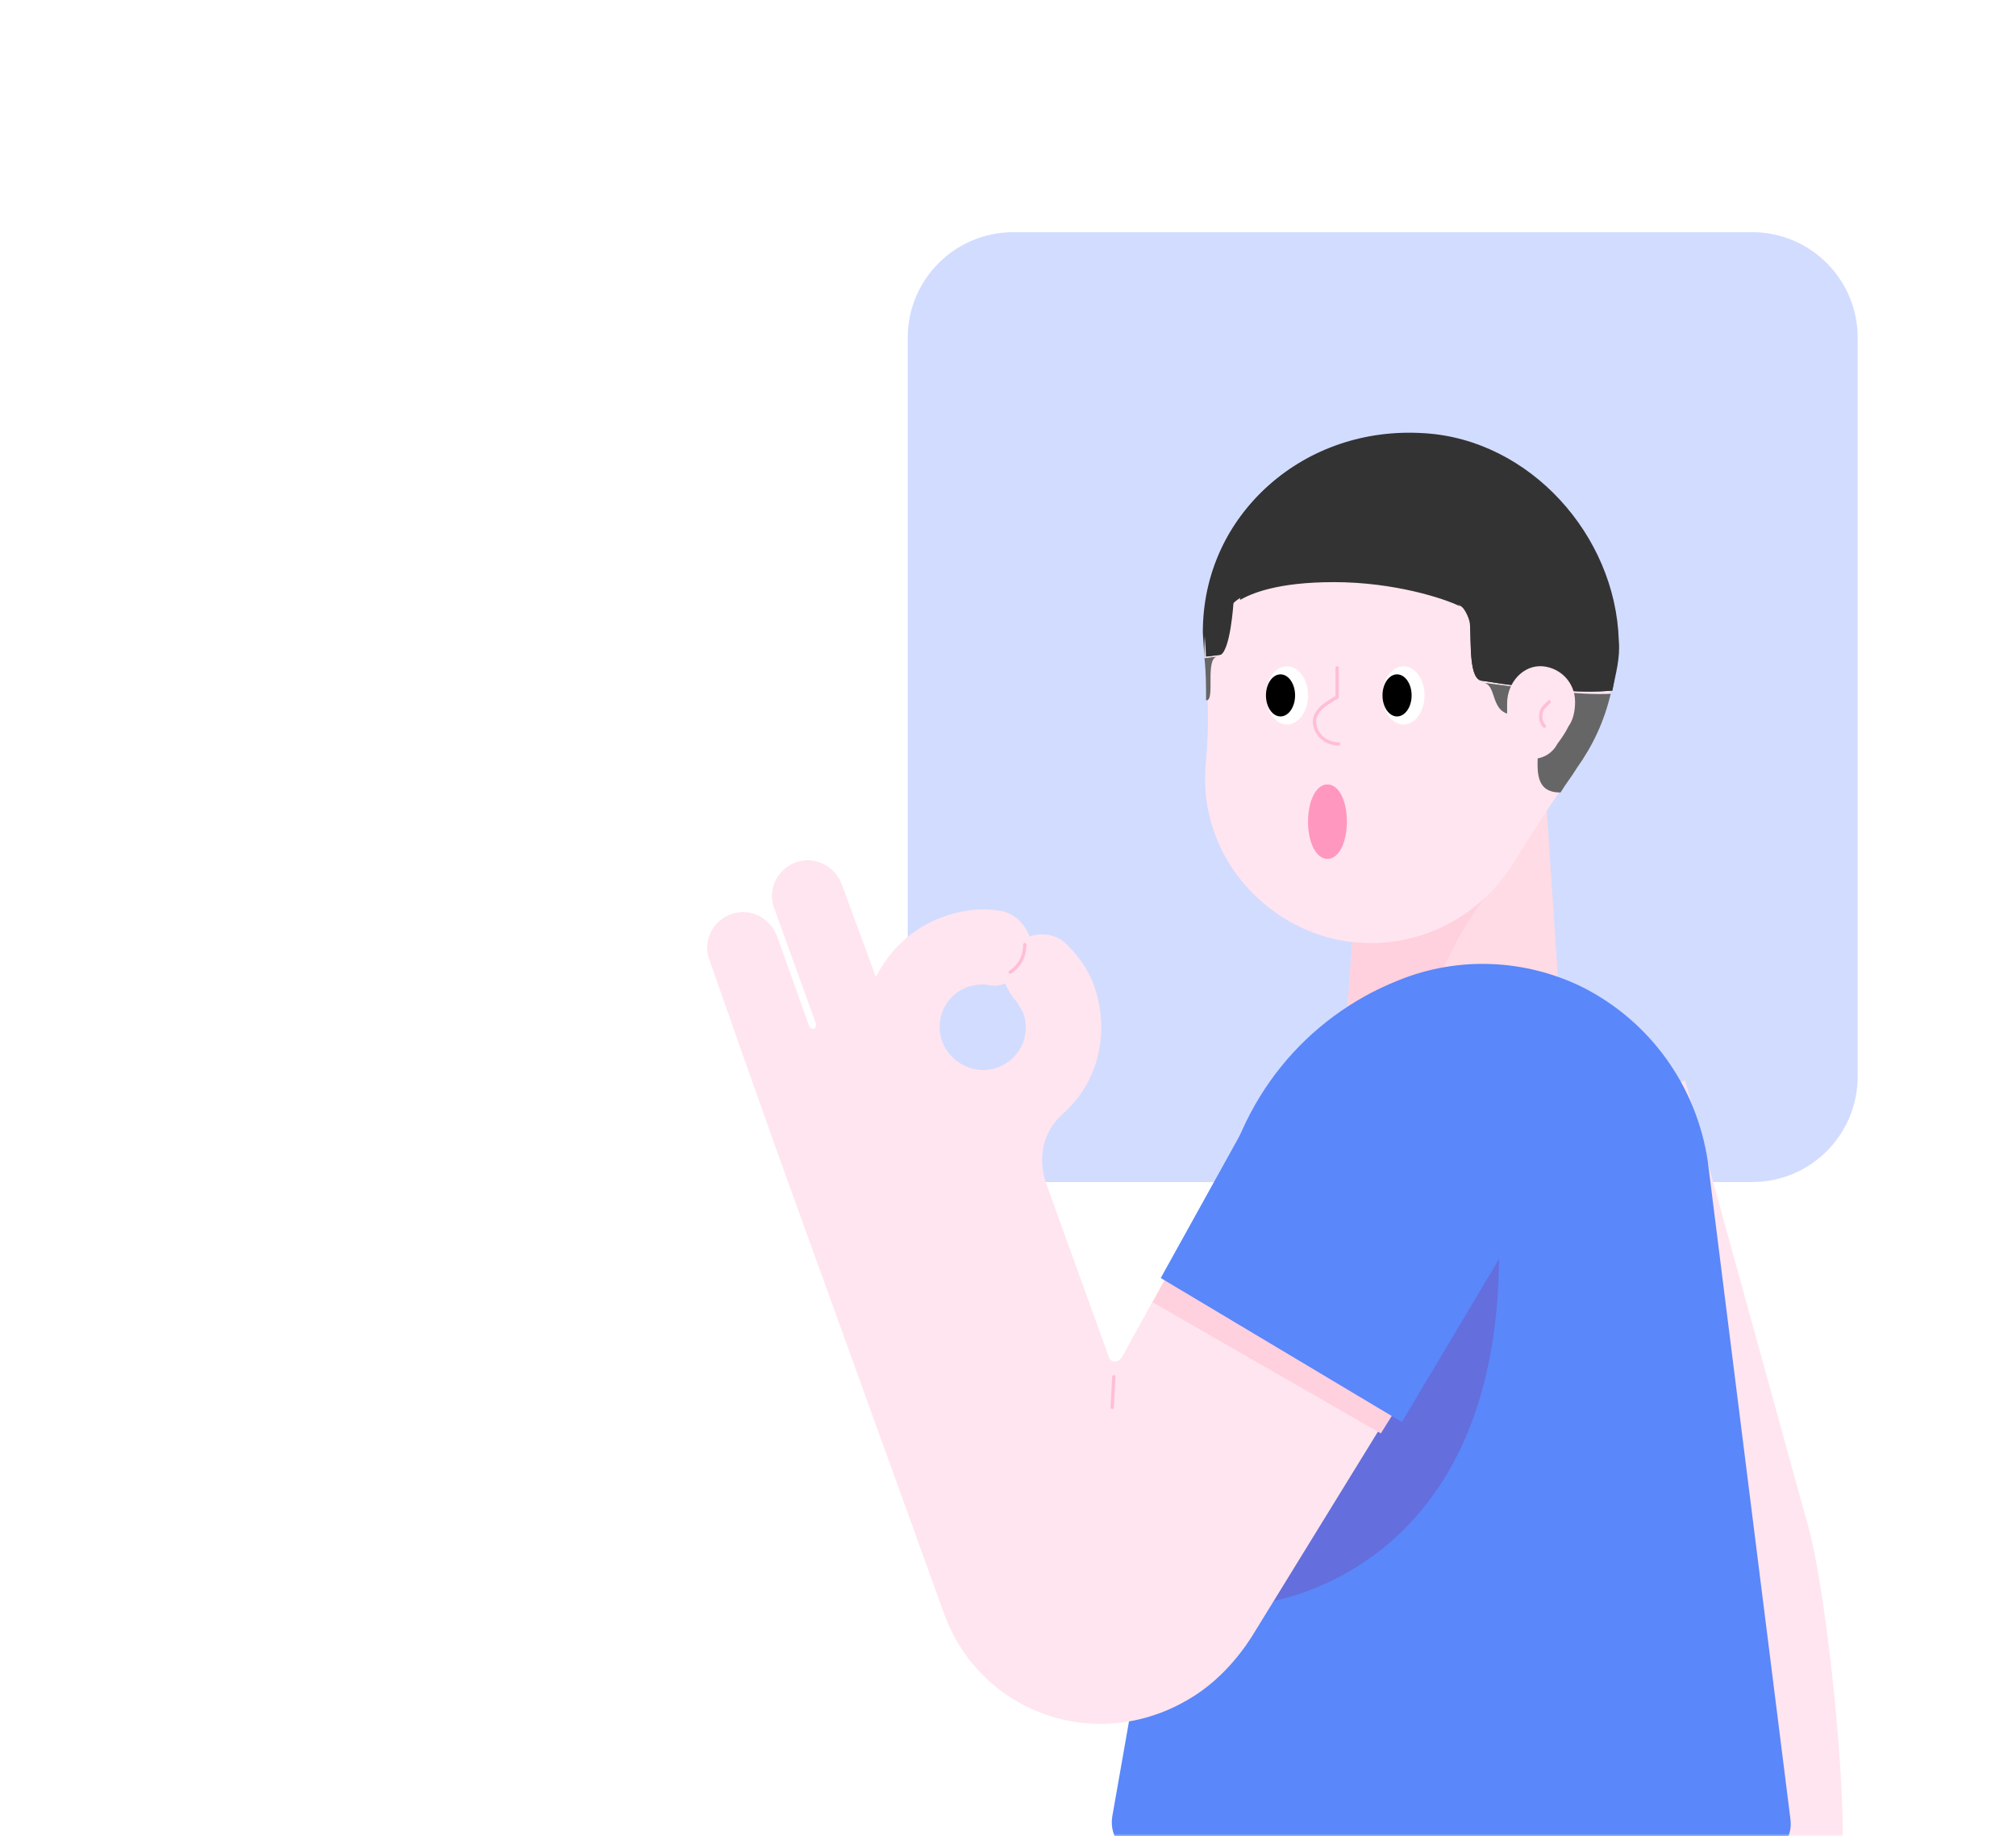 <svg width="382" height="348" viewBox="0 0 382 348" fill="none" xmlns="http://www.w3.org/2000/svg">
<mask id="mask0" mask-type="alpha" maskUnits="userSpaceOnUse" x="0" y="0" width="382" height="348">
<path d="M382 348L3.05176e-05 348L2.19259e-06 24C1.03382e-06 10.745 10.745 2.02057e-06 24 8.61793e-07L358 -2.83374e-05C371.255 -2.94962e-05 382 10.745 382 24L382 348Z" fill="#1EB4BE"/>
</mask>
<g mask="url(#mask0)">
<g filter="url(#filter0_d)">
<path d="M332 40H192C180.954 40 172 48.954 172 60V200C172 211.046 180.954 220 192 220H332C343.046 220 352 211.046 352 200V60C352 48.954 343.046 40 332 40Z" fill="#D2DCFF"/>
<path d="M292.627 142.502H258.585L255.518 184.211C253.985 196.172 263.492 198.012 275.452 198.012C287.413 198.012 296.92 196.172 295.387 184.211L292.627 142.502Z" fill="#FFDBE5"/>
<path d="M284.653 162.742C278.213 167.955 269.626 184.823 267.786 197.704C260.732 196.784 255.825 194.33 255.519 187.583C255.519 186.356 255.519 185.13 255.519 184.823C255.519 184.823 255.519 184.823 255.519 184.516L257.052 163.969L284.653 162.742Z" fill="#FFD0DD"/>
<path d="M228.224 118.58C228.224 96.499 246.625 78.405 269.013 79.631C288.947 80.552 305.201 97.112 306.122 116.74C306.428 125.94 303.668 134.221 298.761 141.275C294.468 147.408 290.481 153.542 286.494 159.982C280.053 170.103 268.093 176.236 255.212 174.396C242.638 172.556 231.904 162.742 229.144 150.475C228.224 146.795 228.224 143.421 228.531 140.048C229.144 133.608 228.837 127.474 228.531 121.034C228.224 120.114 228.224 119.5 228.224 118.58Z" fill="#FFE5EF"/>
<path d="M265.946 133.3C268.148 133.3 269.933 130.828 269.933 127.78C269.933 124.731 268.148 122.259 265.946 122.259C263.744 122.259 261.959 124.731 261.959 127.78C261.959 130.828 263.744 133.3 265.946 133.3Z" fill="white"/>
<path d="M264.719 131.767C266.244 131.767 267.48 129.982 267.48 127.78C267.48 125.578 266.244 123.793 264.719 123.793C263.195 123.793 261.959 125.578 261.959 127.78C261.959 129.982 263.195 131.767 264.719 131.767Z" fill="black"/>
<path d="M243.864 133.3C246.066 133.3 247.851 130.828 247.851 127.78C247.851 124.731 246.066 122.259 243.864 122.259C241.662 122.259 239.877 124.731 239.877 127.78C239.877 130.828 241.662 133.3 243.864 133.3Z" fill="white"/>
<path d="M242.637 131.767C244.162 131.767 245.398 129.982 245.398 127.78C245.398 125.578 244.162 123.793 242.637 123.793C241.113 123.793 239.877 125.578 239.877 127.78C239.877 129.982 241.113 131.767 242.637 131.767Z" fill="black"/>
<path d="M230.678 120.42L228.224 120.727C228.531 123.487 228.531 126.247 228.531 128.701C230.371 129.008 228.224 120.727 230.678 120.42Z" fill="#666666"/>
<path d="M280.667 125.326C284.041 125.326 281.894 131.46 287.107 131.46C296.308 131.46 286.494 146.181 295.695 146.181C296.615 144.647 297.841 143.114 298.761 141.581C301.828 137.287 303.975 132.687 305.202 127.473C299.068 127.78 290.174 126.553 280.667 125.326Z" fill="#666666"/>
<path d="M228.224 118.579C228.224 96.192 246.931 78.404 269.626 79.631C289.56 80.858 305.508 97.418 306.121 117.659C306.121 121.033 305.814 124.1 305.201 127.167C305.814 124.1 306.734 121.033 306.428 117.659C305.814 97.725 289.56 79.631 269.626 78.404C246.931 76.871 227.917 93.431 227.917 115.819C227.917 116.433 228.224 120.113 228.224 120.726C228.224 120.113 228.224 119.5 228.224 118.579Z" fill="#333333"/>
<path d="M274.84 109.381C271.774 107.541 263.8 104.781 252.453 104.781C236.505 104.781 234.972 109.381 234.972 109.381C234.972 109.381 234.972 109.381 234.972 109.687C237.118 108.461 242.026 106.314 252.759 106.314C264.107 106.314 273.614 109.381 276.681 110.914C276.067 110.301 275.454 109.688 274.84 109.381Z" fill="#333333"/>
<path d="M278.52 113.98C278.827 117.66 278.214 125.021 280.974 125.021C290.481 126.554 299.375 127.474 305.508 126.861C306.122 123.794 306.428 120.727 306.428 117.354C305.815 97.419 289.868 80.552 269.933 79.325C247.239 77.791 228.531 95.886 228.531 118.274C228.531 118.887 228.531 119.807 228.531 120.42L230.985 120.114C233.131 120.114 233.745 109.993 233.745 109.993C233.745 109.993 234.051 109.38 234.971 108.767V108.46C234.971 108.46 236.505 103.86 252.452 103.86C263.8 103.86 271.773 106.926 274.84 108.46C275.453 108.766 276.067 109.38 276.373 109.993C277.6 111.527 278.214 112.753 278.52 113.98Z" fill="#333333"/>
<path d="M233.438 110.607C233.438 110.607 236.505 106.006 252.452 106.006C263.799 106.006 273.306 109.073 276.373 110.607C277.6 111.22 278.213 112.447 278.52 113.98C278.827 117.661 278.213 125.021 280.973 125.021C290.48 126.554 299.374 127.474 305.508 126.861C306.121 123.794 307.041 120.727 306.735 117.354C306.121 97.419 289.867 79.325 269.933 78.098C247.238 76.565 228.224 93.126 228.224 115.514C228.224 116.127 228.531 119.807 228.531 120.421L230.984 120.114C232.824 120.421 233.438 110.607 233.438 110.607Z" fill="#333333"/>
<path d="M285.573 129.314C285.573 125.328 288.64 121.954 292.32 122.261C295.694 122.567 298.454 125.327 298.454 129.008C298.454 130.541 298.147 132.381 297.227 133.608C296.614 134.835 296 135.755 295.08 136.982C294.16 138.822 292.013 140.048 289.866 139.742C287.72 139.435 285.88 137.595 285.573 135.448C285.573 134.835 285.266 134.221 285.573 133.608C285.573 132.381 285.573 131.155 285.573 130.234C285.573 129.314 285.573 129.314 285.573 129.314Z" fill="#FFE5EF"/>
<path d="M349.119 347.693V348H303.73C304.343 331.746 300.601 304.737 296.307 289.096L275.453 214.573L319.308 200.772L342.923 286.336C346.297 299.83 349.732 333.586 349.119 347.693Z" fill="#FFE5EF"/>
<path d="M299.681 182.983C288.947 177.769 276.373 177.156 265.026 181.756C247.238 188.81 234.664 204.451 231.291 223.465L210.743 340.311C210.13 344.298 213.196 347.978 217.183 347.978H332.802C336.789 347.978 339.856 344.605 339.243 340.618L323.602 216.105C321.455 201.691 312.562 189.423 299.681 182.983Z" fill="#5A87FA"/>
<path d="M278.52 236.654L238.651 299.831C238.651 299.831 284.04 295.538 284.04 233.588L278.52 236.654Z" fill="#646EDC"/>
<path d="M251.531 144.649C249.385 144.649 247.851 147.716 247.851 151.703C247.851 155.69 249.385 158.757 251.531 158.757C253.678 158.757 255.212 155.69 255.212 151.703C255.212 147.716 253.678 144.649 251.531 144.649Z" fill="#FF97BF"/>
<path d="M253.678 136.982C251.225 136.982 249.078 135.142 249.078 132.688C249.078 130.235 252.451 128.702 253.371 128.088V122.568" stroke="#FFBED7" stroke-width="0.63" stroke-miterlimit="10" stroke-linecap="round" stroke-linejoin="round"/>
<path d="M293.547 129.007L292.627 129.927C291.707 130.847 291.707 132.687 292.627 133.607" stroke="#FFBED7" stroke-width="0.63" stroke-miterlimit="10" stroke-linecap="round" stroke-linejoin="round"/>
<path d="M270.852 194.023C257.972 190.036 244.171 195.863 237.73 207.517L212.583 253.213C211.662 254.439 210.436 254.133 210.129 253.213L198.168 220.091C196.635 215.491 197.555 210.584 201.235 207.21C207.982 201.383 210.436 191.876 207.369 182.983C206.449 180.222 204.609 177.462 202.462 175.315C200.622 173.169 197.555 172.555 195.101 173.475C194.181 171.022 192.035 168.875 189.275 168.568C185.595 167.955 181.914 168.568 178.541 169.795C172.714 171.942 168.42 176.235 165.967 181.142L159.526 163.661C158.3 160.288 154.62 158.141 150.939 159.368C147.259 160.595 145.419 164.581 146.646 167.955L154.619 190.036C154.619 190.343 154.62 190.65 154.313 190.956C154.006 190.956 153.699 190.956 153.393 190.65L147.259 173.475C146.032 170.102 142.352 167.955 138.672 169.182C134.992 170.409 133.152 174.395 134.378 177.769L140.512 195.25L147.259 214.264L178.847 301.669C185.594 320.683 208.289 328.963 226.383 317.309C230.677 314.549 234.357 310.562 237.117 306.269L281.28 234.505C291.4 220.091 285.88 201.383 270.852 194.023ZM178.541 193.41C177.007 189.116 179.154 184.516 183.448 182.983C184.674 182.676 185.901 182.369 187.434 182.676C188.661 182.982 189.581 182.676 190.501 182.369C190.808 183.289 191.421 184.209 192.035 185.129C192.955 186.049 193.262 186.969 193.875 187.889C195.408 192.183 193.261 196.783 188.968 198.317C184.674 199.85 180.074 197.396 178.541 193.41Z" fill="#FFE5EF"/>
<path d="M194.182 175.01C194.182 177.156 193.262 178.996 191.422 180.223" stroke="#FFBED7" stroke-width="0.63" stroke-miterlimit="10" stroke-linecap="round" stroke-linejoin="round"/>
<path d="M211.049 256.894L210.743 262.721" stroke="#FFBED7" stroke-width="0.63" stroke-miterlimit="10" stroke-linecap="round" stroke-linejoin="round"/>
<path d="M218.41 242.787L261.652 267.628L272.386 250.454L228.223 224.692L218.41 242.787Z" fill="#FFD0DD"/>
<path d="M286.8 211.198C284.653 203.224 278.826 196.477 271.465 193.103C258.278 189.117 243.557 194.943 237.117 207.211L219.943 238.186L265.638 265.48L283.733 235.119C287.72 228.065 288.946 219.171 286.8 211.198Z" fill="#5A87FA"/>
</g>
</g>
<defs>
<filter id="filter0_d" x="118" y="28" width="250" height="340" filterUnits="userSpaceOnUse" color-interpolation-filters="sRGB">
<feFlood flood-opacity="0" result="BackgroundImageFix"/>
<feColorMatrix in="SourceAlpha" type="matrix" values="0 0 0 0 0 0 0 0 0 0 0 0 0 0 0 0 0 0 127 0"/>
<feOffset dy="4"/>
<feGaussianBlur stdDeviation="8"/>
<feColorMatrix type="matrix" values="0 0 0 0 0 0 0 0 0 0 0 0 0 0 0 0 0 0 0.08 0"/>
<feBlend mode="normal" in2="BackgroundImageFix" result="effect1_dropShadow"/>
<feBlend mode="normal" in="SourceGraphic" in2="effect1_dropShadow" result="shape"/>
</filter>
</defs>
</svg>
